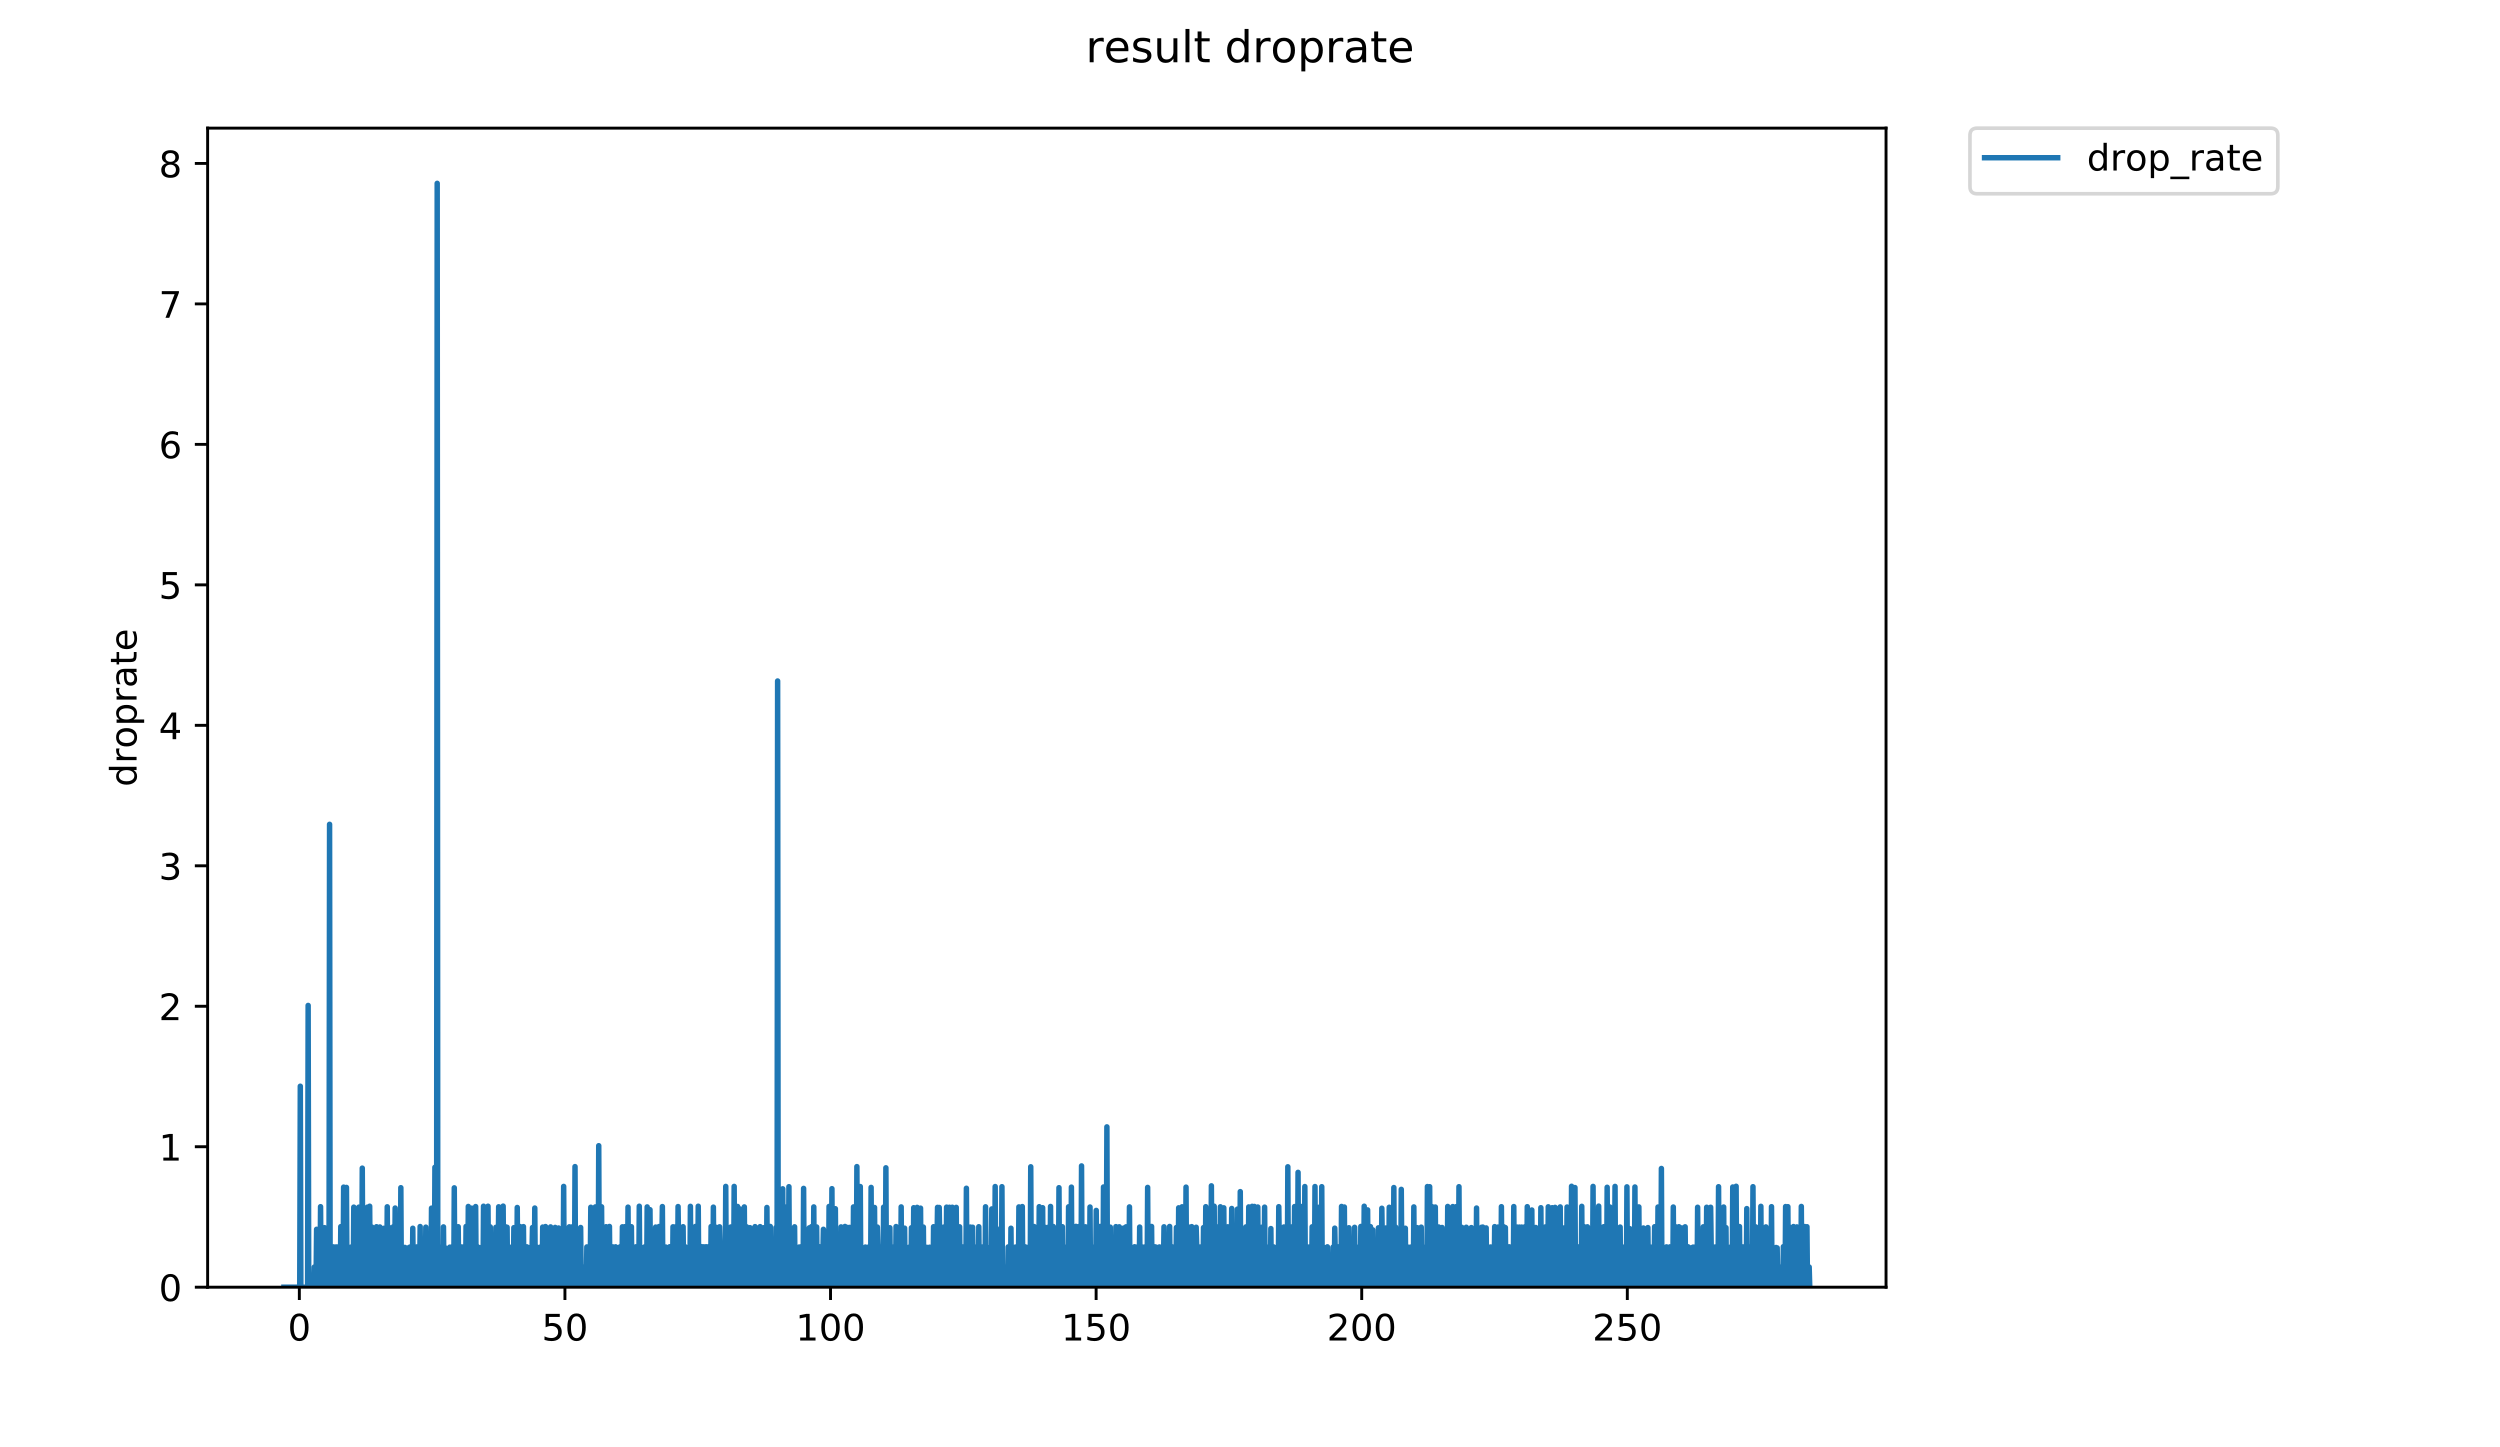 <?xml version="1.0" encoding="utf-8" standalone="no"?>
<!DOCTYPE svg PUBLIC "-//W3C//DTD SVG 1.1//EN"
  "http://www.w3.org/Graphics/SVG/1.1/DTD/svg11.dtd">
<!-- Created with matplotlib (https://matplotlib.org/) -->
<svg height="396pt" version="1.1" viewBox="0 0 684 396" width="684pt" xmlns="http://www.w3.org/2000/svg" xmlns:xlink="http://www.w3.org/1999/xlink">
 <defs>
  <style type="text/css">
*{stroke-linecap:butt;stroke-linejoin:round;}
  </style>
 </defs>
 <g id="figure_1">
  <g id="patch_1">
   <path d="M 0 396 
L 684 396 
L 684 0 
L 0 0 
z
" style="fill:#ffffff;"/>
  </g>
  <g id="axes_1">
   <g id="patch_2">
    <path d="M 56.807 352.174 
L 516.019 352.174 
L 516.019 35.062 
L 56.807 35.062 
z
" style="fill:#ffffff;"/>
   </g>
   <g id="matplotlib.axis_1">
    <g id="xtick_1">
     <g id="line2d_1">
      <defs>
       <path d="M 0 0 
L 0 3.5 
" id="m6a86d6be9e" style="stroke:#000000;stroke-width:0.8;"/>
      </defs>
      <g>
       <use style="stroke:#000000;stroke-width:0.8;" x="81.898" xlink:href="#m6a86d6be9e" y="352.174"/>
      </g>
     </g>
     <g id="text_1">
      <!-- 0 -->
      <defs>
       <path d="M 31.781 66.406 
Q 24.172 66.406 20.328 58.906 
Q 16.5 51.422 16.5 36.375 
Q 16.5 21.391 20.328 13.891 
Q 24.172 6.391 31.781 6.391 
Q 39.453 6.391 43.281 13.891 
Q 47.125 21.391 47.125 36.375 
Q 47.125 51.422 43.281 58.906 
Q 39.453 66.406 31.781 66.406 
z
M 31.781 74.219 
Q 44.047 74.219 50.516 64.516 
Q 56.984 54.828 56.984 36.375 
Q 56.984 17.969 50.516 8.266 
Q 44.047 -1.422 31.781 -1.422 
Q 19.531 -1.422 13.062 8.266 
Q 6.594 17.969 6.594 36.375 
Q 6.594 54.828 13.062 64.516 
Q 19.531 74.219 31.781 74.219 
z
" id="DejaVuSans-48"/>
      </defs>
      <g transform="translate(78.717 366.773)scale(0.1 -0.1)">
       <use xlink:href="#DejaVuSans-48"/>
      </g>
     </g>
    </g>
    <g id="xtick_2">
     <g id="line2d_2">
      <g>
       <use style="stroke:#000000;stroke-width:0.8;" x="154.565" xlink:href="#m6a86d6be9e" y="352.174"/>
      </g>
     </g>
     <g id="text_2">
      <!-- 50 -->
      <defs>
       <path d="M 10.797 72.906 
L 49.516 72.906 
L 49.516 64.594 
L 19.828 64.594 
L 19.828 46.734 
Q 21.969 47.469 24.109 47.828 
Q 26.266 48.188 28.422 48.188 
Q 40.625 48.188 47.75 41.5 
Q 54.891 34.812 54.891 23.391 
Q 54.891 11.625 47.562 5.094 
Q 40.234 -1.422 26.906 -1.422 
Q 22.312 -1.422 17.547 -0.641 
Q 12.797 0.141 7.719 1.703 
L 7.719 11.625 
Q 12.109 9.234 16.797 8.062 
Q 21.484 6.891 26.703 6.891 
Q 35.156 6.891 40.078 11.328 
Q 45.016 15.766 45.016 23.391 
Q 45.016 31 40.078 35.438 
Q 35.156 39.891 26.703 39.891 
Q 22.75 39.891 18.812 39.016 
Q 14.891 38.141 10.797 36.281 
z
" id="DejaVuSans-53"/>
      </defs>
      <g transform="translate(148.203 366.773)scale(0.1 -0.1)">
       <use xlink:href="#DejaVuSans-53"/>
       <use x="63.623" xlink:href="#DejaVuSans-48"/>
      </g>
     </g>
    </g>
    <g id="xtick_3">
     <g id="line2d_3">
      <g>
       <use style="stroke:#000000;stroke-width:0.8;" x="227.233" xlink:href="#m6a86d6be9e" y="352.174"/>
      </g>
     </g>
     <g id="text_3">
      <!-- 100 -->
      <defs>
       <path d="M 12.406 8.297 
L 28.516 8.297 
L 28.516 63.922 
L 10.984 60.406 
L 10.984 69.391 
L 28.422 72.906 
L 38.281 72.906 
L 38.281 8.297 
L 54.391 8.297 
L 54.391 0 
L 12.406 0 
z
" id="DejaVuSans-49"/>
      </defs>
      <g transform="translate(217.689 366.773)scale(0.1 -0.1)">
       <use xlink:href="#DejaVuSans-49"/>
       <use x="63.623" xlink:href="#DejaVuSans-48"/>
       <use x="127.246" xlink:href="#DejaVuSans-48"/>
      </g>
     </g>
    </g>
    <g id="xtick_4">
     <g id="line2d_4">
      <g>
       <use style="stroke:#000000;stroke-width:0.8;" x="299.9" xlink:href="#m6a86d6be9e" y="352.174"/>
      </g>
     </g>
     <g id="text_4">
      <!-- 150 -->
      <g transform="translate(290.356 366.773)scale(0.1 -0.1)">
       <use xlink:href="#DejaVuSans-49"/>
       <use x="63.623" xlink:href="#DejaVuSans-53"/>
       <use x="127.246" xlink:href="#DejaVuSans-48"/>
      </g>
     </g>
    </g>
    <g id="xtick_5">
     <g id="line2d_5">
      <g>
       <use style="stroke:#000000;stroke-width:0.8;" x="372.567" xlink:href="#m6a86d6be9e" y="352.174"/>
      </g>
     </g>
     <g id="text_5">
      <!-- 200 -->
      <defs>
       <path d="M 19.188 8.297 
L 53.609 8.297 
L 53.609 0 
L 7.328 0 
L 7.328 8.297 
Q 12.938 14.109 22.625 23.891 
Q 32.328 33.688 34.812 36.531 
Q 39.547 41.844 41.422 45.531 
Q 43.312 49.219 43.312 52.781 
Q 43.312 58.594 39.234 62.25 
Q 35.156 65.922 28.609 65.922 
Q 23.969 65.922 18.812 64.312 
Q 13.672 62.703 7.812 59.422 
L 7.812 69.391 
Q 13.766 71.781 18.938 73 
Q 24.125 74.219 28.422 74.219 
Q 39.75 74.219 46.484 68.547 
Q 53.219 62.891 53.219 53.422 
Q 53.219 48.922 51.531 44.891 
Q 49.859 40.875 45.406 35.406 
Q 44.188 33.984 37.641 27.219 
Q 31.109 20.453 19.188 8.297 
z
" id="DejaVuSans-50"/>
      </defs>
      <g transform="translate(363.023 366.773)scale(0.1 -0.1)">
       <use xlink:href="#DejaVuSans-50"/>
       <use x="63.623" xlink:href="#DejaVuSans-48"/>
       <use x="127.246" xlink:href="#DejaVuSans-48"/>
      </g>
     </g>
    </g>
    <g id="xtick_6">
     <g id="line2d_6">
      <g>
       <use style="stroke:#000000;stroke-width:0.8;" x="445.234" xlink:href="#m6a86d6be9e" y="352.174"/>
      </g>
     </g>
     <g id="text_6">
      <!-- 250 -->
      <g transform="translate(435.69 366.773)scale(0.1 -0.1)">
       <use xlink:href="#DejaVuSans-50"/>
       <use x="63.623" xlink:href="#DejaVuSans-53"/>
       <use x="127.246" xlink:href="#DejaVuSans-48"/>
      </g>
     </g>
    </g>
   </g>
   <g id="matplotlib.axis_2">
    <g id="ytick_1">
     <g id="line2d_7">
      <defs>
       <path d="M 0 0 
L -3.5 0 
" id="md556957ea4" style="stroke:#000000;stroke-width:0.8;"/>
      </defs>
      <g>
       <use style="stroke:#000000;stroke-width:0.8;" x="56.807" xlink:href="#md556957ea4" y="352.174"/>
      </g>
     </g>
     <g id="text_7">
      <!-- 0 -->
      <g transform="translate(43.445 355.973)scale(0.1 -0.1)">
       <use xlink:href="#DejaVuSans-48"/>
      </g>
     </g>
    </g>
    <g id="ytick_2">
     <g id="line2d_8">
      <g>
       <use style="stroke:#000000;stroke-width:0.8;" x="56.807" xlink:href="#md556957ea4" y="313.742"/>
      </g>
     </g>
     <g id="text_8">
      <!-- 1 -->
      <g transform="translate(43.445 317.541)scale(0.1 -0.1)">
       <use xlink:href="#DejaVuSans-49"/>
      </g>
     </g>
    </g>
    <g id="ytick_3">
     <g id="line2d_9">
      <g>
       <use style="stroke:#000000;stroke-width:0.8;" x="56.807" xlink:href="#md556957ea4" y="275.309"/>
      </g>
     </g>
     <g id="text_9">
      <!-- 2 -->
      <g transform="translate(43.445 279.109)scale(0.1 -0.1)">
       <use xlink:href="#DejaVuSans-50"/>
      </g>
     </g>
    </g>
    <g id="ytick_4">
     <g id="line2d_10">
      <g>
       <use style="stroke:#000000;stroke-width:0.8;" x="56.807" xlink:href="#md556957ea4" y="236.877"/>
      </g>
     </g>
     <g id="text_10">
      <!-- 3 -->
      <defs>
       <path d="M 40.578 39.312 
Q 47.656 37.797 51.625 33 
Q 55.609 28.219 55.609 21.188 
Q 55.609 10.406 48.188 4.484 
Q 40.766 -1.422 27.094 -1.422 
Q 22.516 -1.422 17.656 -0.516 
Q 12.797 0.391 7.625 2.203 
L 7.625 11.719 
Q 11.719 9.328 16.594 8.109 
Q 21.484 6.891 26.812 6.891 
Q 36.078 6.891 40.938 10.547 
Q 45.797 14.203 45.797 21.188 
Q 45.797 27.641 41.281 31.266 
Q 36.766 34.906 28.719 34.906 
L 20.219 34.906 
L 20.219 43.016 
L 29.109 43.016 
Q 36.375 43.016 40.234 45.922 
Q 44.094 48.828 44.094 54.297 
Q 44.094 59.906 40.109 62.906 
Q 36.141 65.922 28.719 65.922 
Q 24.656 65.922 20.016 65.031 
Q 15.375 64.156 9.812 62.312 
L 9.812 71.094 
Q 15.438 72.656 20.344 73.438 
Q 25.25 74.219 29.594 74.219 
Q 40.828 74.219 47.359 69.109 
Q 53.906 64.016 53.906 55.328 
Q 53.906 49.266 50.438 45.094 
Q 46.969 40.922 40.578 39.312 
z
" id="DejaVuSans-51"/>
      </defs>
      <g transform="translate(43.445 240.676)scale(0.1 -0.1)">
       <use xlink:href="#DejaVuSans-51"/>
      </g>
     </g>
    </g>
    <g id="ytick_5">
     <g id="line2d_11">
      <g>
       <use style="stroke:#000000;stroke-width:0.8;" x="56.807" xlink:href="#md556957ea4" y="198.445"/>
      </g>
     </g>
     <g id="text_11">
      <!-- 4 -->
      <defs>
       <path d="M 37.797 64.312 
L 12.891 25.391 
L 37.797 25.391 
z
M 35.203 72.906 
L 47.609 72.906 
L 47.609 25.391 
L 58.016 25.391 
L 58.016 17.188 
L 47.609 17.188 
L 47.609 0 
L 37.797 0 
L 37.797 17.188 
L 4.891 17.188 
L 4.891 26.703 
z
" id="DejaVuSans-52"/>
      </defs>
      <g transform="translate(43.445 202.244)scale(0.1 -0.1)">
       <use xlink:href="#DejaVuSans-52"/>
      </g>
     </g>
    </g>
    <g id="ytick_6">
     <g id="line2d_12">
      <g>
       <use style="stroke:#000000;stroke-width:0.8;" x="56.807" xlink:href="#md556957ea4" y="160.012"/>
      </g>
     </g>
     <g id="text_12">
      <!-- 5 -->
      <g transform="translate(43.445 163.811)scale(0.1 -0.1)">
       <use xlink:href="#DejaVuSans-53"/>
      </g>
     </g>
    </g>
    <g id="ytick_7">
     <g id="line2d_13">
      <g>
       <use style="stroke:#000000;stroke-width:0.8;" x="56.807" xlink:href="#md556957ea4" y="121.58"/>
      </g>
     </g>
     <g id="text_13">
      <!-- 6 -->
      <defs>
       <path d="M 33.016 40.375 
Q 26.375 40.375 22.484 35.828 
Q 18.609 31.297 18.609 23.391 
Q 18.609 15.531 22.484 10.953 
Q 26.375 6.391 33.016 6.391 
Q 39.656 6.391 43.531 10.953 
Q 47.406 15.531 47.406 23.391 
Q 47.406 31.297 43.531 35.828 
Q 39.656 40.375 33.016 40.375 
z
M 52.594 71.297 
L 52.594 62.312 
Q 48.875 64.062 45.094 64.984 
Q 41.312 65.922 37.594 65.922 
Q 27.828 65.922 22.672 59.328 
Q 17.531 52.734 16.797 39.406 
Q 19.672 43.656 24.016 45.922 
Q 28.375 48.188 33.594 48.188 
Q 44.578 48.188 50.953 41.516 
Q 57.328 34.859 57.328 23.391 
Q 57.328 12.156 50.688 5.359 
Q 44.047 -1.422 33.016 -1.422 
Q 20.359 -1.422 13.672 8.266 
Q 6.984 17.969 6.984 36.375 
Q 6.984 53.656 15.188 63.938 
Q 23.391 74.219 37.203 74.219 
Q 40.922 74.219 44.703 73.484 
Q 48.484 72.75 52.594 71.297 
z
" id="DejaVuSans-54"/>
      </defs>
      <g transform="translate(43.445 125.379)scale(0.1 -0.1)">
       <use xlink:href="#DejaVuSans-54"/>
      </g>
     </g>
    </g>
    <g id="ytick_8">
     <g id="line2d_14">
      <g>
       <use style="stroke:#000000;stroke-width:0.8;" x="56.807" xlink:href="#md556957ea4" y="83.147"/>
      </g>
     </g>
     <g id="text_14">
      <!-- 7 -->
      <defs>
       <path d="M 8.203 72.906 
L 55.078 72.906 
L 55.078 68.703 
L 28.609 0 
L 18.312 0 
L 43.219 64.594 
L 8.203 64.594 
z
" id="DejaVuSans-55"/>
      </defs>
      <g transform="translate(43.445 86.947)scale(0.1 -0.1)">
       <use xlink:href="#DejaVuSans-55"/>
      </g>
     </g>
    </g>
    <g id="ytick_9">
     <g id="line2d_15">
      <g>
       <use style="stroke:#000000;stroke-width:0.8;" x="56.807" xlink:href="#md556957ea4" y="44.715"/>
      </g>
     </g>
     <g id="text_15">
      <!-- 8 -->
      <defs>
       <path d="M 31.781 34.625 
Q 24.75 34.625 20.719 30.859 
Q 16.703 27.094 16.703 20.516 
Q 16.703 13.922 20.719 10.156 
Q 24.75 6.391 31.781 6.391 
Q 38.812 6.391 42.859 10.172 
Q 46.922 13.969 46.922 20.516 
Q 46.922 27.094 42.891 30.859 
Q 38.875 34.625 31.781 34.625 
z
M 21.922 38.812 
Q 15.578 40.375 12.031 44.719 
Q 8.5 49.078 8.5 55.328 
Q 8.5 64.062 14.719 69.141 
Q 20.953 74.219 31.781 74.219 
Q 42.672 74.219 48.875 69.141 
Q 55.078 64.062 55.078 55.328 
Q 55.078 49.078 51.531 44.719 
Q 48 40.375 41.703 38.812 
Q 48.828 37.156 52.797 32.312 
Q 56.781 27.484 56.781 20.516 
Q 56.781 9.906 50.312 4.234 
Q 43.844 -1.422 31.781 -1.422 
Q 19.734 -1.422 13.25 4.234 
Q 6.781 9.906 6.781 20.516 
Q 6.781 27.484 10.781 32.312 
Q 14.797 37.156 21.922 38.812 
z
M 18.312 54.391 
Q 18.312 48.734 21.844 45.562 
Q 25.391 42.391 31.781 42.391 
Q 38.141 42.391 41.719 45.562 
Q 45.312 48.734 45.312 54.391 
Q 45.312 60.062 41.719 63.234 
Q 38.141 66.406 31.781 66.406 
Q 25.391 66.406 21.844 63.234 
Q 18.312 60.062 18.312 54.391 
z
" id="DejaVuSans-56"/>
      </defs>
      <g transform="translate(43.445 48.514)scale(0.1 -0.1)">
       <use xlink:href="#DejaVuSans-56"/>
      </g>
     </g>
    </g>
    <g id="text_16">
     <!-- droprate -->
     <defs>
      <path d="M 45.406 46.391 
L 45.406 75.984 
L 54.391 75.984 
L 54.391 0 
L 45.406 0 
L 45.406 8.203 
Q 42.578 3.328 38.25 0.953 
Q 33.938 -1.422 27.875 -1.422 
Q 17.969 -1.422 11.734 6.484 
Q 5.516 14.406 5.516 27.297 
Q 5.516 40.188 11.734 48.094 
Q 17.969 56 27.875 56 
Q 33.938 56 38.25 53.625 
Q 42.578 51.266 45.406 46.391 
z
M 14.797 27.297 
Q 14.797 17.391 18.875 11.75 
Q 22.953 6.109 30.078 6.109 
Q 37.203 6.109 41.297 11.75 
Q 45.406 17.391 45.406 27.297 
Q 45.406 37.203 41.297 42.844 
Q 37.203 48.484 30.078 48.484 
Q 22.953 48.484 18.875 42.844 
Q 14.797 37.203 14.797 27.297 
z
" id="DejaVuSans-100"/>
      <path d="M 41.109 46.297 
Q 39.594 47.172 37.812 47.578 
Q 36.031 48 33.891 48 
Q 26.266 48 22.188 43.047 
Q 18.109 38.094 18.109 28.812 
L 18.109 0 
L 9.078 0 
L 9.078 54.688 
L 18.109 54.688 
L 18.109 46.188 
Q 20.953 51.172 25.484 53.578 
Q 30.031 56 36.531 56 
Q 37.453 56 38.578 55.875 
Q 39.703 55.766 41.062 55.516 
z
" id="DejaVuSans-114"/>
      <path d="M 30.609 48.391 
Q 23.391 48.391 19.188 42.75 
Q 14.984 37.109 14.984 27.297 
Q 14.984 17.484 19.156 11.844 
Q 23.344 6.203 30.609 6.203 
Q 37.797 6.203 41.984 11.859 
Q 46.188 17.531 46.188 27.297 
Q 46.188 37.016 41.984 42.703 
Q 37.797 48.391 30.609 48.391 
z
M 30.609 56 
Q 42.328 56 49.016 48.375 
Q 55.719 40.766 55.719 27.297 
Q 55.719 13.875 49.016 6.219 
Q 42.328 -1.422 30.609 -1.422 
Q 18.844 -1.422 12.172 6.219 
Q 5.516 13.875 5.516 27.297 
Q 5.516 40.766 12.172 48.375 
Q 18.844 56 30.609 56 
z
" id="DejaVuSans-111"/>
      <path d="M 18.109 8.203 
L 18.109 -20.797 
L 9.078 -20.797 
L 9.078 54.688 
L 18.109 54.688 
L 18.109 46.391 
Q 20.953 51.266 25.266 53.625 
Q 29.594 56 35.594 56 
Q 45.562 56 51.781 48.094 
Q 58.016 40.188 58.016 27.297 
Q 58.016 14.406 51.781 6.484 
Q 45.562 -1.422 35.594 -1.422 
Q 29.594 -1.422 25.266 0.953 
Q 20.953 3.328 18.109 8.203 
z
M 48.688 27.297 
Q 48.688 37.203 44.609 42.844 
Q 40.531 48.484 33.406 48.484 
Q 26.266 48.484 22.188 42.844 
Q 18.109 37.203 18.109 27.297 
Q 18.109 17.391 22.188 11.75 
Q 26.266 6.109 33.406 6.109 
Q 40.531 6.109 44.609 11.75 
Q 48.688 17.391 48.688 27.297 
z
" id="DejaVuSans-112"/>
      <path d="M 34.281 27.484 
Q 23.391 27.484 19.188 25 
Q 14.984 22.516 14.984 16.5 
Q 14.984 11.719 18.141 8.906 
Q 21.297 6.109 26.703 6.109 
Q 34.188 6.109 38.703 11.406 
Q 43.219 16.703 43.219 25.484 
L 43.219 27.484 
z
M 52.203 31.203 
L 52.203 0 
L 43.219 0 
L 43.219 8.297 
Q 40.141 3.328 35.547 0.953 
Q 30.953 -1.422 24.312 -1.422 
Q 15.922 -1.422 10.953 3.297 
Q 6 8.016 6 15.922 
Q 6 25.141 12.172 29.828 
Q 18.359 34.516 30.609 34.516 
L 43.219 34.516 
L 43.219 35.406 
Q 43.219 41.609 39.141 45 
Q 35.062 48.391 27.688 48.391 
Q 23 48.391 18.547 47.266 
Q 14.109 46.141 10.016 43.891 
L 10.016 52.203 
Q 14.938 54.109 19.578 55.047 
Q 24.219 56 28.609 56 
Q 40.484 56 46.344 49.844 
Q 52.203 43.703 52.203 31.203 
z
" id="DejaVuSans-97"/>
      <path d="M 18.312 70.219 
L 18.312 54.688 
L 36.812 54.688 
L 36.812 47.703 
L 18.312 47.703 
L 18.312 18.016 
Q 18.312 11.328 20.141 9.422 
Q 21.969 7.516 27.594 7.516 
L 36.812 7.516 
L 36.812 0 
L 27.594 0 
Q 17.188 0 13.234 3.875 
Q 9.281 7.766 9.281 18.016 
L 9.281 47.703 
L 2.688 47.703 
L 2.688 54.688 
L 9.281 54.688 
L 9.281 70.219 
z
" id="DejaVuSans-116"/>
      <path d="M 56.203 29.594 
L 56.203 25.203 
L 14.891 25.203 
Q 15.484 15.922 20.484 11.062 
Q 25.484 6.203 34.422 6.203 
Q 39.594 6.203 44.453 7.469 
Q 49.312 8.734 54.109 11.281 
L 54.109 2.781 
Q 49.266 0.734 44.188 -0.344 
Q 39.109 -1.422 33.891 -1.422 
Q 20.797 -1.422 13.156 6.188 
Q 5.516 13.812 5.516 26.812 
Q 5.516 40.234 12.766 48.109 
Q 20.016 56 32.328 56 
Q 43.359 56 49.781 48.891 
Q 56.203 41.797 56.203 29.594 
z
M 47.219 32.234 
Q 47.125 39.594 43.094 43.984 
Q 39.062 48.391 32.422 48.391 
Q 24.906 48.391 20.391 44.141 
Q 15.875 39.891 15.188 32.172 
z
" id="DejaVuSans-101"/>
     </defs>
     <g transform="translate(37.365 215.236)rotate(-90)scale(0.1 -0.1)">
      <use xlink:href="#DejaVuSans-100"/>
      <use x="63.477" xlink:href="#DejaVuSans-114"/>
      <use x="104.559" xlink:href="#DejaVuSans-111"/>
      <use x="165.74" xlink:href="#DejaVuSans-112"/>
      <use x="229.217" xlink:href="#DejaVuSans-114"/>
      <use x="270.33" xlink:href="#DejaVuSans-97"/>
      <use x="331.609" xlink:href="#DejaVuSans-116"/>
      <use x="370.818" xlink:href="#DejaVuSans-101"/>
     </g>
    </g>
   </g>
   <g id="line2d_16">
    <path clip-path="url(#pe5db04fd45)" d="M 77.68 352.174 
L 82.007 352.174 
L 82.161 297.192 
L 82.314 352.174 
L 84.156 352.174 
L 84.309 275.089 
L 84.462 352.174 
L 85.846 352.174 
L 85.999 346.66 
L 86.153 352.174 
L 86.46 352.174 
L 86.621 336.337 
L 86.782 352.174 
L 87.089 352.174 
L 87.242 341.178 
L 87.396 352.174 
L 87.549 352.174 
L 87.703 330.15 
L 87.856 352.174 
L 88.633 352.174 
L 88.789 335.889 
L 88.946 352.174 
L 89.253 352.174 
L 89.405 341.099 
L 89.558 352.174 
L 90.017 352.174 
L 90.17 225.534 
L 90.324 352.174 
L 91.091 352.174 
L 91.244 341.146 
L 91.397 352.174 
L 91.705 352.174 
L 91.859 341.178 
L 92.013 352.174 
L 92.167 341.162 
L 92.319 352.174 
L 92.628 352.174 
L 92.78 341.099 
L 92.933 352.174 
L 93.087 352.174 
L 93.24 335.608 
L 93.397 352.174 
L 93.862 352.174 
L 94.017 324.801 
L 94.171 352.174 
L 94.631 352.174 
L 94.786 324.878 
L 94.941 352.174 
L 95.249 352.174 
L 95.403 346.676 
L 95.557 346.707 
L 95.712 352.174 
L 95.866 352.174 
L 96.02 341.209 
L 96.33 352.174 
L 96.639 352.174 
L 96.793 330.275 
L 96.947 352.174 
L 97.256 352.174 
L 97.412 341.302 
L 97.566 352.174 
L 97.723 346.791 
L 97.879 352.174 
L 98.034 352.174 
L 98.188 330.275 
L 98.342 352.174 
L 98.962 352.174 
L 99.118 319.604 
L 99.278 352.174 
L 99.751 352.174 
L 99.907 335.866 
L 100.063 352.174 
L 100.373 352.174 
L 100.528 330.275 
L 100.684 352.174 
L 100.989 352.174 
L 101.142 330.023 
L 101.295 352.174 
L 101.604 352.174 
L 101.758 335.727 
L 101.914 352.174 
L 102.226 352.174 
L 102.382 341.363 
L 102.537 352.174 
L 102.694 352.174 
L 103.004 335.632 
L 103.16 352.174 
L 103.784 352.174 
L 103.937 335.703 
L 104.093 352.174 
L 104.4 352.174 
L 104.553 346.636 
L 104.706 352.174 
L 104.862 352.174 
L 105.019 336.071 
L 105.177 352.174 
L 105.488 352.174 
L 105.641 341.13 
L 105.796 352.174 
L 105.949 330.181 
L 106.106 352.174 
L 106.416 352.174 
L 106.571 335.889 
L 106.726 352.174 
L 107.034 352.174 
L 107.188 346.699 
L 107.343 352.174 
L 107.498 352.174 
L 107.651 335.608 
L 107.806 352.174 
L 107.963 352.174 
L 108.119 330.522 
L 108.272 352.174 
L 108.896 352.174 
L 109.051 335.703 
L 109.204 352.174 
L 109.515 352.174 
L 109.67 324.956 
L 109.824 352.174 
L 110.598 352.174 
L 110.754 341.287 
L 110.911 352.174 
L 111.222 352.174 
L 111.535 341.454 
L 111.69 352.174 
L 111.844 352.174 
L 112.153 341.193 
L 112.311 352.174 
L 112.781 352.174 
L 112.938 336.049 
L 113.094 352.174 
L 113.249 346.707 
L 113.403 346.699 
L 113.557 352.174 
L 113.713 352.174 
L 114.023 341.162 
L 114.179 352.174 
L 114.332 352.174 
L 114.488 341.318 
L 114.642 352.174 
L 114.798 352.174 
L 114.95 335.585 
L 115.106 352.174 
L 115.418 352.174 
L 115.572 346.699 
L 115.727 352.174 
L 115.881 341.162 
L 116.193 352.174 
L 116.348 352.174 
L 116.503 335.75 
L 116.661 352.174 
L 117.288 352.174 
L 117.442 341.225 
L 117.595 352.174 
L 117.905 352.174 
L 118.062 330.553 
L 118.216 352.174 
L 118.835 352.174 
L 118.99 319.373 
L 119.149 352.174 
L 119.46 352.174 
L 119.617 50.163 
L 119.774 352.174 
L 120.552 352.174 
L 120.706 341.225 
L 120.863 352.174 
L 121.181 352.174 
L 121.334 335.68 
L 121.492 352.174 
L 121.647 352.174 
L 121.805 341.409 
L 122.117 352.174 
L 122.278 346.873 
L 122.435 346.829 
L 122.593 352.174 
L 122.9 352.174 
L 123.055 341.225 
L 123.212 352.174 
L 123.52 352.174 
L 123.673 341.146 
L 123.827 352.174 
L 124.135 352.174 
L 124.29 324.994 
L 124.444 352.174 
L 125.212 352.174 
L 125.366 335.632 
L 125.52 352.174 
L 126.14 352.174 
L 126.293 341.162 
L 126.445 352.174 
L 126.75 352.174 
L 126.904 341.146 
L 127.057 352.174 
L 127.362 352.174 
L 127.515 335.561 
L 127.668 352.174 
L 127.974 352.174 
L 128.127 330.087 
L 128.282 352.174 
L 128.902 352.174 
L 129.058 330.553 
L 129.212 352.174 
L 129.519 352.174 
L 129.674 341.256 
L 129.832 352.174 
L 129.986 352.174 
L 130.139 330.118 
L 130.294 352.174 
L 130.448 352.174 
L 130.6 341.067 
L 130.753 352.174 
L 131.062 352.174 
L 131.219 341.379 
L 131.375 352.174 
L 131.832 352.174 
L 131.985 341.099 
L 132.138 352.174 
L 132.291 330.023 
L 132.598 352.174 
L 133.367 352.174 
L 133.519 330.023 
L 133.674 352.174 
L 133.98 352.174 
L 134.134 335.68 
L 134.29 352.174 
L 134.747 352.174 
L 134.899 346.62 
L 135.052 346.644 
L 135.205 352.174 
L 135.358 352.174 
L 135.515 346.769 
L 135.669 335.797 
L 135.822 352.174 
L 136.128 352.174 
L 136.282 346.668 
L 136.436 330.181 
L 136.588 352.174 
L 136.74 352.174 
L 136.893 341.083 
L 137.049 352.174 
L 137.205 335.958 
L 137.357 352.174 
L 137.662 329.991 
L 137.817 352.174 
L 137.969 352.174 
L 138.121 335.537 
L 138.427 352.174 
L 138.739 335.773 
L 138.893 352.174 
L 139.046 352.174 
L 139.201 346.73 
L 139.358 346.761 
L 139.511 352.174 
L 139.666 341.256 
L 139.974 352.174 
L 140.126 352.174 
L 140.283 346.754 
L 140.436 352.174 
L 140.592 335.889 
L 140.746 352.174 
L 141.365 352.174 
L 141.52 330.369 
L 141.674 352.174 
L 142.136 352.174 
L 142.289 335.585 
L 142.445 352.174 
L 143.061 352.174 
L 143.214 335.608 
L 143.368 352.174 
L 143.83 352.174 
L 144.138 341.13 
L 144.294 352.174 
L 144.45 352.174 
L 144.606 341.348 
L 144.759 352.174 
L 145.068 352.174 
L 145.224 341.333 
L 145.38 352.174 
L 145.69 335.843 
L 145.851 352.174 
L 146.159 352.174 
L 146.315 330.522 
L 146.47 352.174 
L 146.781 352.174 
L 146.935 341.225 
L 147.089 352.174 
L 147.243 352.174 
L 147.399 346.73 
L 147.553 352.174 
L 147.707 352.174 
L 147.861 341.193 
L 148.017 352.174 
L 148.327 352.174 
L 148.481 335.727 
L 148.638 352.174 
L 148.792 352.174 
L 148.947 346.738 
L 149.102 352.174 
L 149.255 335.585 
L 149.408 352.174 
L 149.715 352.174 
L 149.868 341.099 
L 150.022 352.174 
L 150.485 352.174 
L 150.638 335.68 
L 150.795 352.174 
L 151.103 352.174 
L 151.264 336.337 
L 151.42 352.174 
L 151.732 352.174 
L 151.887 335.82 
L 152.041 352.174 
L 152.663 352.174 
L 152.82 335.981 
L 152.98 352.174 
L 153.288 352.174 
L 153.441 341.162 
L 153.595 352.174 
L 153.751 346.754 
L 153.909 352.174 
L 154.065 352.174 
L 154.219 324.604 
L 154.374 352.174 
L 154.988 352.174 
L 155.144 341.363 
L 155.3 352.174 
L 155.614 352.174 
L 155.768 335.656 
L 155.928 341.557 
L 156.082 352.174 
L 156.393 335.703 
L 156.547 352.174 
L 157.169 352.174 
L 157.323 319.185 
L 157.476 352.174 
L 157.782 352.174 
L 157.935 346.644 
L 158.088 352.174 
L 158.242 341.178 
L 158.396 352.174 
L 158.707 352.174 
L 158.863 335.843 
L 159.021 352.174 
L 159.175 346.684 
L 159.328 346.668 
L 159.483 352.174 
L 159.791 352.174 
L 159.944 346.644 
L 160.097 352.174 
L 160.254 346.776 
L 160.408 352.174 
L 160.561 341.162 
L 160.715 352.174 
L 161.028 352.174 
L 161.182 346.676 
L 161.337 352.174 
L 161.489 346.644 
L 161.644 330.307 
L 161.803 352.174 
L 162.117 352.174 
L 162.274 341.424 
L 162.428 352.174 
L 162.736 352.174 
L 162.889 330.213 
L 163.046 352.174 
L 163.662 352.174 
L 163.815 313.465 
L 163.969 352.174 
L 164.434 352.174 
L 164.587 330.181 
L 164.74 352.174 
L 165.207 352.174 
L 165.366 341.543 
L 165.518 352.174 
L 165.671 352.174 
L 165.825 335.632 
L 165.979 352.174 
L 166.132 352.174 
L 166.285 341.13 
L 166.438 352.174 
L 166.59 352.174 
L 166.743 335.561 
L 166.896 352.174 
L 167.508 352.174 
L 167.661 341.146 
L 167.814 352.174 
L 168.275 352.174 
L 168.428 341.13 
L 168.581 352.174 
L 168.893 352.174 
L 169.05 341.379 
L 169.211 352.174 
L 169.524 352.174 
L 169.677 341.114 
L 169.83 352.174 
L 170.137 352.174 
L 170.29 335.656 
L 170.445 352.174 
L 170.751 352.174 
L 170.904 335.632 
L 171.21 352.174 
L 171.672 352.174 
L 171.826 330.275 
L 171.984 352.174 
L 172.597 352.174 
L 172.75 335.632 
L 172.903 352.174 
L 173.057 341.162 
L 173.21 352.174 
L 173.367 341.394 
L 173.524 352.174 
L 173.835 352.174 
L 173.988 341.13 
L 174.295 352.174 
L 174.755 352.174 
L 174.908 330.023 
L 175.061 352.174 
L 175.37 352.174 
L 175.526 341.363 
L 175.682 341.333 
L 175.837 352.174 
L 176.299 352.174 
L 176.451 341.114 
L 176.604 352.174 
L 176.91 352.174 
L 177.064 330.213 
L 177.217 352.174 
L 177.677 352.174 
L 177.837 330.97 
L 178.002 352.174 
L 178.616 352.174 
L 178.769 341.114 
L 178.922 352.174 
L 179.23 352.174 
L 179.384 335.727 
L 179.538 352.174 
L 179.846 352.174 
L 179.999 346.652 
L 180.152 352.174 
L 180.305 335.585 
L 180.458 352.174 
L 180.918 352.174 
L 181.225 330.118 
L 181.377 352.174 
L 181.992 352.174 
L 182.145 341.193 
L 182.452 352.174 
L 183.063 352.174 
L 183.216 341.114 
L 183.369 341.114 
L 183.522 352.174 
L 183.982 352.174 
L 184.135 335.656 
L 184.291 352.174 
L 184.598 352.174 
L 184.752 335.68 
L 184.906 352.174 
L 185.366 352.174 
L 185.519 330.118 
L 185.826 352.174 
L 186.286 352.174 
L 186.44 346.652 
L 186.593 352.174 
L 186.747 352.174 
L 186.9 335.632 
L 187.054 352.174 
L 187.361 352.174 
L 187.515 341.146 
L 187.67 352.174 
L 187.976 352.174 
L 188.129 346.652 
L 188.282 352.174 
L 188.435 346.644 
L 188.588 346.644 
L 188.741 352.174 
L 188.894 330.055 
L 189.047 352.174 
L 189.507 352.174 
L 189.66 341.13 
L 189.967 352.174 
L 190.12 352.174 
L 190.273 335.561 
L 190.425 352.174 
L 190.887 352.174 
L 191.04 330.023 
L 191.193 352.174 
L 191.499 352.174 
L 191.652 346.644 
L 191.804 352.174 
L 191.957 341.083 
L 192.109 352.174 
L 192.417 352.174 
L 192.57 341.13 
L 192.723 352.174 
L 193.029 352.174 
L 193.182 341.114 
L 193.335 352.174 
L 193.794 352.174 
L 193.946 341.067 
L 194.099 352.174 
L 194.405 352.174 
L 194.558 335.585 
L 194.715 352.174 
L 195.025 352.174 
L 195.179 330.275 
L 195.334 352.174 
L 195.797 352.174 
L 195.952 335.797 
L 196.264 352.174 
L 196.724 352.174 
L 196.877 335.656 
L 197.035 341.424 
L 197.189 352.174 
L 197.647 352.174 
L 197.8 341.083 
L 198.106 352.174 
L 198.411 352.174 
L 198.564 324.604 
L 198.717 352.174 
L 199.175 352.174 
L 199.328 341.083 
L 199.483 352.174 
L 199.791 352.174 
L 199.946 335.703 
L 200.1 352.174 
L 200.712 352.174 
L 200.866 324.604 
L 201.022 352.174 
L 201.641 352.174 
L 201.794 330.087 
L 201.947 352.174 
L 202.254 352.174 
L 202.412 330.763 
L 202.57 352.174 
L 203.185 352.174 
L 203.338 346.66 
L 203.492 352.174 
L 203.646 330.213 
L 203.802 352.174 
L 204.119 352.174 
L 204.272 335.656 
L 204.577 352.174 
L 205.035 352.174 
L 205.192 335.889 
L 205.346 352.174 
L 205.658 352.174 
L 205.811 341.146 
L 205.964 352.174 
L 206.273 352.174 
L 206.426 346.652 
L 206.579 335.608 
L 206.74 352.174 
L 206.893 352.174 
L 207.046 346.636 
L 207.2 352.174 
L 207.353 346.66 
L 207.509 346.73 
L 207.663 346.676 
L 207.816 352.174 
L 207.97 335.608 
L 208.125 352.174 
L 208.746 352.174 
L 208.903 335.912 
L 209.059 352.174 
L 209.673 352.174 
L 209.828 330.369 
L 209.981 352.174 
L 210.593 352.174 
L 210.745 335.561 
L 210.898 352.174 
L 211.052 352.174 
L 211.206 341.225 
L 211.36 352.174 
L 211.513 352.174 
L 211.667 341.162 
L 211.827 352.174 
L 212.141 352.174 
L 212.296 335.866 
L 212.45 352.174 
L 212.603 352.174 
L 212.757 186.32 
L 212.914 352.174 
L 213.685 352.174 
L 213.841 346.723 
L 213.998 352.174 
L 214.154 325.261 
L 214.308 352.174 
L 214.927 352.174 
L 215.08 330.244 
L 215.234 352.174 
L 215.697 352.174 
L 215.851 324.683 
L 216.005 352.174 
L 216.47 352.174 
L 216.625 346.715 
L 216.779 346.644 
L 216.937 352.174 
L 217.244 352.174 
L 217.398 335.656 
L 217.551 352.174 
L 217.861 352.174 
L 218.014 346.644 
L 218.168 352.174 
L 218.324 346.761 
L 218.48 352.174 
L 218.634 341.193 
L 218.79 352.174 
L 218.944 341.178 
L 219.097 341.13 
L 219.251 352.174 
L 219.711 352.174 
L 219.868 325.147 
L 220.026 352.174 
L 220.487 352.174 
L 220.644 341.333 
L 220.797 352.174 
L 221.263 352.174 
L 221.419 335.935 
L 221.573 352.174 
L 221.88 352.174 
L 222.033 335.608 
L 222.186 352.174 
L 222.498 352.174 
L 222.651 330.213 
L 222.808 352.174 
L 223.121 352.174 
L 223.276 346.723 
L 223.43 335.703 
L 223.583 352.174 
L 224.04 352.174 
L 224.193 341.099 
L 224.346 352.174 
L 224.654 352.174 
L 224.811 346.791 
L 224.967 352.174 
L 225.285 336.337 
L 225.441 352.174 
L 225.751 352.174 
L 225.905 346.684 
L 226.059 352.174 
L 226.215 352.174 
L 226.371 341.318 
L 226.524 352.174 
L 226.679 352.174 
L 226.833 330.087 
L 226.988 352.174 
L 227.458 352.174 
L 227.614 325.223 
L 227.769 352.174 
L 228.396 352.174 
L 228.554 330.704 
L 228.711 352.174 
L 229.339 352.174 
L 229.496 341.363 
L 229.651 352.174 
L 229.961 352.174 
L 230.115 335.68 
L 230.27 352.174 
L 230.423 352.174 
L 230.576 341.083 
L 230.729 352.174 
L 231.038 352.174 
L 231.191 335.561 
L 231.345 352.174 
L 231.659 352.174 
L 231.814 335.82 
L 231.968 352.174 
L 232.276 352.174 
L 232.431 335.82 
L 232.586 352.174 
L 232.741 352.174 
L 232.896 335.82 
L 233.05 352.174 
L 233.363 352.174 
L 233.517 330.213 
L 233.671 352.174 
L 234.288 352.174 
L 234.442 319.185 
L 234.598 352.174 
L 235.221 352.174 
L 235.374 324.644 
L 235.53 352.174 
L 236.151 352.174 
L 236.314 341.745 
L 236.469 352.174 
L 236.623 352.174 
L 236.776 341.193 
L 237.084 352.174 
L 237.553 352.174 
L 237.706 341.162 
L 237.86 352.174 
L 238.18 352.174 
L 238.335 324.878 
L 238.489 352.174 
L 239.117 352.174 
L 239.271 330.369 
L 239.427 352.174 
L 239.89 352.174 
L 240.044 335.727 
L 240.206 341.688 
L 240.36 352.174 
L 240.514 352.174 
L 240.822 341.162 
L 240.976 352.174 
L 241.131 352.174 
L 241.288 346.799 
L 241.446 352.174 
L 241.605 352.174 
L 241.759 330.275 
L 241.913 352.174 
L 242.223 352.174 
L 242.378 319.512 
L 242.534 352.174 
L 243.311 352.174 
L 243.467 335.912 
L 243.622 352.174 
L 244.243 352.174 
L 244.55 341.162 
L 244.704 352.174 
L 245.011 352.174 
L 245.164 335.585 
L 245.321 352.174 
L 245.629 352.174 
L 245.784 341.193 
L 245.939 352.174 
L 246.407 352.174 
L 246.561 330.213 
L 246.718 352.174 
L 247.341 352.174 
L 247.498 336.026 
L 247.657 352.174 
L 247.812 352.174 
L 247.967 346.707 
L 248.121 346.684 
L 248.277 352.174 
L 248.587 352.174 
L 248.741 341.225 
L 248.901 352.174 
L 249.216 352.174 
L 249.371 335.912 
L 249.526 352.174 
L 249.836 352.174 
L 249.992 330.43 
L 250.149 352.174 
L 250.462 352.174 
L 250.619 341.394 
L 250.774 352.174 
L 250.929 330.338 
L 251.083 352.174 
L 251.705 352.174 
L 251.86 330.553 
L 252.016 352.174 
L 252.323 352.174 
L 252.478 346.692 
L 252.632 335.727 
L 252.787 352.174 
L 253.408 352.174 
L 253.563 341.271 
L 253.718 352.174 
L 254.181 352.174 
L 254.336 341.24 
L 254.493 352.174 
L 254.649 352.174 
L 254.807 346.814 
L 254.961 346.684 
L 255.115 352.174 
L 255.269 352.174 
L 255.422 335.632 
L 255.732 352.174 
L 256.2 352.174 
L 256.508 330.338 
L 256.663 352.174 
L 256.816 352.174 
L 256.972 330.369 
L 257.288 352.174 
L 258.063 352.174 
L 258.217 335.727 
L 258.372 352.174 
L 258.835 352.174 
L 258.989 330.275 
L 259.143 352.174 
L 259.607 352.174 
L 259.762 330.307 
L 259.918 352.174 
L 260.392 352.174 
L 260.546 330.307 
L 260.7 352.174 
L 260.853 352.174 
L 261.007 341.162 
L 261.16 352.174 
L 261.466 352.174 
L 261.621 330.338 
L 261.775 352.174 
L 262.394 352.174 
L 262.548 335.656 
L 262.704 352.174 
L 263.167 352.174 
L 263.321 341.162 
L 263.475 341.162 
L 263.631 352.174 
L 263.786 352.174 
L 263.94 341.225 
L 264.095 352.174 
L 264.25 352.174 
L 264.406 325.109 
L 264.559 352.174 
L 265.026 352.174 
L 265.179 346.676 
L 265.334 346.699 
L 265.488 335.727 
L 265.797 352.174 
L 265.953 352.174 
L 266.108 335.773 
L 266.261 352.174 
L 266.568 352.174 
L 266.722 341.178 
L 266.875 352.174 
L 267.183 352.174 
L 267.337 346.684 
L 267.491 352.174 
L 267.645 352.174 
L 267.798 335.632 
L 267.952 352.174 
L 268.566 352.174 
L 268.72 341.178 
L 268.873 352.174 
L 269.183 352.174 
L 269.336 341.162 
L 269.491 352.174 
L 269.644 330.181 
L 269.797 352.174 
L 270.567 352.174 
L 270.723 341.333 
L 270.881 352.174 
L 271.197 352.174 
L 271.355 330.763 
L 271.509 352.174 
L 272.126 352.174 
L 272.279 324.644 
L 272.433 352.174 
L 272.894 352.174 
L 273.201 341.162 
L 273.354 352.174 
L 273.661 352.174 
L 273.818 336.026 
L 273.974 352.174 
L 274.128 324.683 
L 274.281 352.174 
L 274.744 352.174 
L 274.899 346.73 
L 275.053 346.676 
L 275.21 352.174 
L 275.364 352.174 
L 275.518 346.676 
L 275.671 352.174 
L 275.825 341.162 
L 275.979 341.178 
L 276.132 352.174 
L 276.438 352.174 
L 276.597 336.049 
L 276.751 352.174 
L 276.905 352.174 
L 277.216 341.333 
L 277.37 352.174 
L 277.681 352.174 
L 277.835 341.193 
L 277.996 352.174 
L 278.15 352.174 
L 278.307 346.746 
L 278.462 352.174 
L 278.617 352.174 
L 278.771 330.213 
L 278.925 352.174 
L 279.546 352.174 
L 279.699 330.118 
L 279.855 352.174 
L 280.317 352.174 
L 280.47 341.13 
L 280.623 352.174 
L 280.776 352.174 
L 280.931 341.287 
L 281.085 352.174 
L 281.238 352.174 
L 281.394 341.333 
L 281.551 352.174 
L 281.858 352.174 
L 282.011 319.232 
L 282.167 352.174 
L 282.784 352.174 
L 282.937 335.585 
L 283.094 352.174 
L 283.56 352.174 
L 283.714 341.225 
L 283.871 352.174 
L 284.179 352.174 
L 284.333 330.15 
L 284.49 352.174 
L 285.108 352.174 
L 285.264 330.43 
L 285.418 352.174 
L 285.884 352.174 
L 286.039 335.82 
L 286.193 352.174 
L 286.501 352.174 
L 286.658 346.776 
L 286.813 352.174 
L 286.966 352.174 
L 287.119 335.561 
L 287.276 352.174 
L 287.429 330.087 
L 287.582 352.174 
L 288.041 352.174 
L 288.194 335.585 
L 288.347 352.174 
L 288.964 352.174 
L 289.119 341.225 
L 289.271 352.174 
L 289.581 352.174 
L 289.736 324.956 
L 289.891 352.174 
L 290.509 352.174 
L 290.662 335.632 
L 290.817 352.174 
L 291.13 352.174 
L 291.287 341.409 
L 291.444 352.174 
L 291.75 352.174 
L 291.903 341.13 
L 292.057 352.174 
L 292.21 352.174 
L 292.364 330.181 
L 292.521 352.174 
L 292.983 352.174 
L 293.137 324.801 
L 293.292 352.174 
L 293.752 352.174 
L 293.909 335.935 
L 294.062 352.174 
L 294.215 352.174 
L 294.367 335.537 
L 294.52 352.174 
L 294.982 352.174 
L 295.135 335.585 
L 295.288 352.174 
L 295.755 352.174 
L 295.908 318.995 
L 296.062 352.174 
L 296.835 352.174 
L 296.988 335.656 
L 297.142 352.174 
L 297.453 352.174 
L 297.607 341.24 
L 297.763 352.174 
L 298.071 352.174 
L 298.225 330.244 
L 298.379 352.174 
L 298.688 352.174 
L 298.842 341.209 
L 298.995 352.174 
L 299.148 352.174 
L 299.303 346.707 
L 299.457 352.174 
L 299.611 341.209 
L 299.768 352.174 
L 299.929 331.173 
L 300.082 352.174 
L 300.235 341.146 
L 300.389 352.174 
L 300.847 352.174 
L 301 335.561 
L 301.153 352.174 
L 301.764 352.174 
L 301.919 324.762 
L 302.072 352.174 
L 302.536 352.174 
L 302.69 346.676 
L 302.844 308.314 
L 302.998 352.174 
L 303.461 352.174 
L 303.618 346.791 
L 303.772 335.75 
L 303.925 352.174 
L 304.545 352.174 
L 304.699 341.146 
L 304.852 352.174 
L 305.162 352.174 
L 305.315 335.608 
L 305.468 352.174 
L 306.083 352.174 
L 306.236 335.656 
L 306.39 352.174 
L 306.697 352.174 
L 306.851 341.178 
L 307.005 352.174 
L 307.321 352.174 
L 307.477 335.981 
L 307.635 352.174 
L 307.944 352.174 
L 308.098 335.656 
L 308.251 352.174 
L 308.867 352.174 
L 309.021 330.213 
L 309.177 352.174 
L 309.491 352.174 
L 309.648 341.409 
L 309.81 341.702 
L 309.964 352.174 
L 310.274 352.174 
L 310.426 341.114 
L 310.58 352.174 
L 311.042 352.174 
L 311.195 341.162 
L 311.349 352.174 
L 311.659 352.174 
L 311.814 335.727 
L 311.968 352.174 
L 312.434 352.174 
L 312.588 341.193 
L 312.743 352.174 
L 313.061 352.174 
L 313.214 341.178 
L 313.373 352.174 
L 313.839 352.174 
L 313.994 324.878 
L 314.147 352.174 
L 314.92 352.174 
L 315.072 335.561 
L 315.225 352.174 
L 315.531 352.174 
L 315.684 341.099 
L 315.837 352.174 
L 315.99 341.13 
L 316.144 352.174 
L 316.299 341.209 
L 316.452 352.174 
L 316.61 352.174 
L 316.769 341.513 
L 316.925 352.174 
L 317.233 341.162 
L 317.387 352.174 
L 317.847 352.174 
L 318.001 341.178 
L 318.157 352.174 
L 318.316 346.836 
L 318.469 335.656 
L 318.625 352.174 
L 319.087 352.174 
L 319.239 346.628 
L 319.392 352.174 
L 319.55 346.814 
L 319.704 352.174 
L 319.856 346.644 
L 320.009 335.561 
L 320.163 352.174 
L 320.472 352.174 
L 320.625 341.099 
L 320.78 352.174 
L 321.092 352.174 
L 321.246 341.225 
L 321.56 352.174 
L 321.714 352.174 
L 321.869 335.843 
L 322.023 352.174 
L 322.329 352.174 
L 322.485 330.461 
L 322.64 352.174 
L 323.258 352.174 
L 323.412 330.181 
L 323.566 352.174 
L 324.342 352.174 
L 324.497 324.801 
L 324.652 352.174 
L 325.271 352.174 
L 325.426 335.75 
L 325.58 352.174 
L 325.892 352.174 
L 326.045 335.608 
L 326.198 352.174 
L 326.503 352.174 
L 326.655 341.099 
L 326.808 352.174 
L 327.117 352.174 
L 327.272 335.773 
L 327.428 341.287 
L 327.581 352.174 
L 327.733 352.174 
L 327.886 341.114 
L 328.039 352.174 
L 328.352 352.174 
L 328.505 341.178 
L 328.658 352.174 
L 329.128 352.174 
L 329.283 335.866 
L 329.436 352.174 
L 329.743 352.174 
L 329.897 330.15 
L 330.052 352.174 
L 330.515 352.174 
L 330.669 335.656 
L 330.822 352.174 
L 331.281 352.174 
L 331.434 324.445 
L 331.587 352.174 
L 332.05 352.174 
L 332.203 330.023 
L 332.356 352.174 
L 332.823 352.174 
L 332.976 335.68 
L 333.13 352.174 
L 333.746 352.174 
L 333.899 330.181 
L 334.053 352.174 
L 334.674 352.174 
L 334.83 330.461 
L 334.986 352.174 
L 335.452 352.174 
L 335.607 346.715 
L 335.761 352.174 
L 335.915 335.656 
L 336.069 352.174 
L 336.686 352.174 
L 336.84 346.707 
L 336.998 330.643 
L 337.154 352.174 
L 337.93 352.174 
L 338.088 336.071 
L 338.245 352.174 
L 338.4 352.174 
L 338.558 330.823 
L 338.711 346.668 
L 338.865 346.668 
L 339.021 352.174 
L 339.176 352.174 
L 339.338 326.03 
L 339.493 352.174 
L 339.8 352.174 
L 339.954 346.676 
L 340.107 352.174 
L 340.261 346.668 
L 340.418 346.776 
L 340.572 352.174 
L 340.73 352.174 
L 340.884 335.68 
L 341.038 352.174 
L 341.193 352.174 
L 341.348 346.746 
L 341.502 352.174 
L 341.657 330.213 
L 341.811 352.174 
L 342.43 352.174 
L 342.583 330.055 
L 342.737 352.174 
L 343.045 352.174 
L 343.198 330.087 
L 343.356 352.174 
L 343.974 352.174 
L 344.129 330.244 
L 344.288 352.174 
L 344.756 352.174 
L 344.91 346.692 
L 345.064 352.174 
L 345.218 335.773 
L 345.373 352.174 
L 345.842 352.174 
L 345.996 330.275 
L 346.158 352.174 
L 346.468 352.174 
L 346.778 341.225 
L 346.932 352.174 
L 347.24 352.174 
L 347.396 346.715 
L 347.55 352.174 
L 347.708 336.138 
L 347.863 352.174 
L 348.332 352.174 
L 348.485 341.162 
L 348.638 352.174 
L 348.796 341.469 
L 348.95 352.174 
L 349.103 352.174 
L 349.257 346.699 
L 349.411 346.66 
L 349.565 352.174 
L 349.719 352.174 
L 349.873 330.15 
L 350.182 352.174 
L 350.493 352.174 
L 350.65 336.003 
L 350.809 352.174 
L 351.117 352.174 
L 351.271 335.703 
L 351.424 341.146 
L 351.577 352.174 
L 351.731 346.668 
L 351.886 346.707 
L 352.042 352.174 
L 352.196 352.174 
L 352.35 319.232 
L 352.503 352.174 
L 353.274 352.174 
L 353.428 335.68 
L 353.582 352.174 
L 354.046 352.174 
L 354.2 330.118 
L 354.357 352.174 
L 354.986 352.174 
L 355.148 320.758 
L 355.303 352.174 
L 355.766 352.174 
L 355.919 330.087 
L 356.072 352.174 
L 356.229 352.174 
L 356.386 341.409 
L 356.539 352.174 
L 356.847 352.174 
L 357.001 324.644 
L 357.157 352.174 
L 357.772 352.174 
L 357.927 341.193 
L 358.236 352.174 
L 358.389 341.162 
L 358.543 352.174 
L 358.849 352.174 
L 359.003 335.656 
L 359.156 352.174 
L 359.313 341.379 
L 359.469 352.174 
L 359.626 352.174 
L 359.779 324.644 
L 359.933 352.174 
L 360.707 352.174 
L 360.862 330.307 
L 361.015 352.174 
L 361.479 352.174 
L 361.632 324.683 
L 361.786 352.174 
L 361.94 352.174 
L 362.095 346.692 
L 362.25 352.174 
L 362.407 341.363 
L 362.56 352.174 
L 362.869 352.174 
L 363.175 341.13 
L 363.329 352.174 
L 363.797 352.174 
L 363.953 346.754 
L 364.105 352.174 
L 364.259 346.66 
L 364.414 352.174 
L 364.567 352.174 
L 364.721 341.209 
L 364.88 352.174 
L 365.033 352.174 
L 365.191 336.026 
L 365.497 352.174 
L 365.961 352.174 
L 366.114 341.13 
L 366.424 352.174 
L 366.89 352.174 
L 367.043 330.087 
L 367.198 352.174 
L 367.662 352.174 
L 367.816 330.244 
L 367.97 352.174 
L 368.282 352.174 
L 368.438 341.348 
L 368.595 341.348 
L 368.751 352.174 
L 368.908 352.174 
L 369.064 335.912 
L 369.218 352.174 
L 369.375 341.424 
L 369.69 352.174 
L 369.998 352.174 
L 370.154 346.73 
L 370.311 352.174 
L 370.467 346.784 
L 370.623 335.797 
L 370.777 352.174 
L 370.938 352.174 
L 371.092 341.24 
L 371.249 352.174 
L 371.56 341.256 
L 371.717 352.174 
L 372.175 352.174 
L 372.327 335.561 
L 372.481 352.174 
L 373.091 352.174 
L 373.244 330.023 
L 373.397 352.174 
L 374.017 352.174 
L 374.177 331.028 
L 374.338 352.174 
L 374.805 352.174 
L 374.957 335.608 
L 375.11 352.174 
L 375.422 352.174 
L 375.583 336.487 
L 375.744 352.174 
L 376.359 352.174 
L 376.512 341.13 
L 376.666 352.174 
L 376.977 352.174 
L 377.133 335.935 
L 377.289 341.287 
L 377.445 352.174 
L 377.909 352.174 
L 378.066 330.583 
L 378.378 352.174 
L 379.008 352.174 
L 379.165 335.981 
L 379.321 352.174 
L 379.943 352.174 
L 380.097 330.307 
L 380.254 352.174 
L 380.568 352.174 
L 380.725 336.071 
L 380.883 352.174 
L 381.199 352.174 
L 381.354 324.917 
L 381.51 352.174 
L 381.67 352.174 
L 381.824 335.727 
L 381.979 352.174 
L 382.601 352.174 
L 382.762 336.358 
L 382.918 352.174 
L 383.234 352.174 
L 383.391 325.411 
L 383.546 346.707 
L 383.704 352.174 
L 384.341 352.174 
L 384.498 336.049 
L 384.653 352.174 
L 384.966 352.174 
L 385.125 346.821 
L 385.281 346.784 
L 385.435 341.24 
L 385.59 352.174 
L 385.9 352.174 
L 386.054 341.193 
L 386.207 352.174 
L 386.672 352.174 
L 386.826 330.213 
L 386.981 352.174 
L 387.602 352.174 
L 387.758 335.889 
L 387.912 352.174 
L 388.068 352.174 
L 388.224 346.73 
L 388.382 346.821 
L 388.535 352.174 
L 388.848 335.75 
L 389.002 352.174 
L 389.156 352.174 
L 389.309 341.178 
L 389.463 352.174 
L 389.924 352.174 
L 390.078 341.193 
L 390.231 352.174 
L 390.385 352.174 
L 390.539 324.644 
L 390.692 352.174 
L 391 352.174 
L 391.154 324.683 
L 391.311 352.174 
L 391.618 352.174 
L 391.771 330.118 
L 391.925 352.174 
L 392.235 352.174 
L 392.389 341.178 
L 392.544 352.174 
L 392.698 330.244 
L 392.852 352.174 
L 393.466 352.174 
L 393.619 335.703 
L 393.775 352.174 
L 394.392 352.174 
L 394.547 335.843 
L 394.703 352.174 
L 395.322 352.174 
L 395.476 341.178 
L 395.63 352.174 
L 395.941 352.174 
L 396.094 330.087 
L 396.249 352.174 
L 396.402 335.632 
L 396.556 352.174 
L 396.865 352.174 
L 397.019 346.684 
L 397.176 352.174 
L 397.331 352.174 
L 397.485 330.118 
L 397.639 352.174 
L 398.252 352.174 
L 398.405 330.15 
L 398.559 352.174 
L 399.02 352.174 
L 399.174 324.683 
L 399.328 352.174 
L 399.79 352.174 
L 399.945 335.797 
L 400.098 352.174 
L 400.251 352.174 
L 400.404 346.66 
L 400.557 352.174 
L 400.711 346.652 
L 400.865 352.174 
L 401.175 335.773 
L 401.328 352.174 
L 401.79 352.174 
L 401.943 346.66 
L 402.096 352.174 
L 402.249 346.66 
L 402.403 352.174 
L 402.558 335.866 
L 402.715 352.174 
L 403.188 352.174 
L 403.348 341.587 
L 403.508 352.174 
L 403.668 341.587 
L 403.827 352.174 
L 403.983 330.522 
L 404.137 352.174 
L 404.448 352.174 
L 404.756 341.178 
L 404.909 352.174 
L 405.218 352.174 
L 405.373 335.773 
L 405.527 352.174 
L 405.681 335.727 
L 405.836 352.174 
L 406.458 352.174 
L 406.615 335.958 
L 406.771 352.174 
L 407.08 352.174 
L 407.235 341.209 
L 407.39 352.174 
L 407.696 352.174 
L 407.85 341.178 
L 408.012 352.174 
L 408.174 346.952 
L 408.327 346.684 
L 408.48 352.174 
L 408.788 352.174 
L 408.941 335.608 
L 409.093 341.099 
L 409.246 352.174 
L 409.705 352.174 
L 409.859 335.727 
L 410.013 352.174 
L 410.324 352.174 
L 410.477 346.652 
L 410.63 352.174 
L 410.784 330.15 
L 410.937 352.174 
L 411.245 352.174 
L 411.398 335.632 
L 411.551 352.174 
L 411.713 352.174 
L 411.868 335.866 
L 412.021 352.174 
L 412.174 346.66 
L 412.327 352.174 
L 412.479 341.099 
L 412.632 352.174 
L 412.785 352.174 
L 412.939 341.13 
L 413.092 352.174 
L 413.405 352.174 
L 413.559 341.193 
L 413.712 352.174 
L 414.018 352.174 
L 414.171 330.118 
L 414.324 352.174 
L 414.937 352.174 
L 415.092 335.727 
L 415.245 352.174 
L 415.551 352.174 
L 415.705 335.727 
L 415.861 352.174 
L 416.17 352.174 
L 416.325 335.727 
L 416.478 352.174 
L 417.091 352.174 
L 417.245 335.632 
L 417.398 352.174 
L 417.708 352.174 
L 417.861 330.15 
L 418.014 352.174 
L 418.479 352.174 
L 418.638 341.513 
L 418.792 352.174 
L 418.946 352.174 
L 419.106 331.057 
L 419.26 352.174 
L 419.874 352.174 
L 420.184 335.843 
L 420.34 352.174 
L 420.649 352.174 
L 420.804 341.287 
L 420.959 352.174 
L 421.424 352.174 
L 421.58 330.43 
L 421.736 352.174 
L 422.056 352.174 
L 422.211 335.866 
L 422.365 352.174 
L 422.677 352.174 
L 422.83 335.68 
L 422.987 352.174 
L 423.451 352.174 
L 423.605 330.181 
L 423.76 352.174 
L 424.537 352.174 
L 424.692 330.43 
L 424.848 352.174 
L 425.313 352.174 
L 425.467 330.338 
L 425.627 352.174 
L 426.409 352.174 
L 426.566 346.784 
L 426.721 352.174 
L 426.875 330.213 
L 427.029 352.174 
L 427.657 352.174 
L 427.812 346.754 
L 427.969 335.958 
L 428.126 352.174 
L 428.59 352.174 
L 428.744 330.244 
L 428.897 352.174 
L 429.206 352.174 
L 429.36 335.773 
L 429.514 352.174 
L 429.821 352.174 
L 429.974 324.565 
L 430.127 352.174 
L 430.753 352.174 
L 430.908 324.917 
L 431.062 352.174 
L 431.523 352.174 
L 431.676 341.13 
L 431.83 352.174 
L 432.31 352.174 
L 432.463 346.684 
L 432.616 352.174 
L 432.769 330.055 
L 432.923 352.174 
L 433.232 352.174 
L 433.385 335.608 
L 433.694 352.174 
L 434.163 352.174 
L 434.317 335.656 
L 434.471 352.174 
L 434.778 352.174 
L 434.932 341.225 
L 435.089 352.174 
L 435.398 352.174 
L 435.553 346.738 
L 435.707 352.174 
L 435.86 324.604 
L 436.014 352.174 
L 436.476 352.174 
L 436.635 346.821 
L 436.79 352.174 
L 436.943 352.174 
L 437.096 341.13 
L 437.248 352.174 
L 437.401 329.991 
L 437.553 352.174 
L 438.015 352.174 
L 438.171 335.843 
L 438.324 352.174 
L 438.629 352.174 
L 438.782 335.632 
L 438.936 352.174 
L 439.563 352.174 
L 439.718 324.84 
L 439.873 352.174 
L 440.336 352.174 
L 440.49 330.244 
L 440.643 352.174 
L 440.954 352.174 
L 441.108 346.684 
L 441.261 346.66 
L 441.414 352.174 
L 441.721 352.174 
L 441.874 324.604 
L 442.027 352.174 
L 442.492 352.174 
L 442.65 341.454 
L 442.809 352.174 
L 443.118 352.174 
L 443.272 335.727 
L 443.426 352.174 
L 443.733 352.174 
L 444.04 341.209 
L 444.194 352.174 
L 444.504 352.174 
L 444.658 341.256 
L 444.813 352.174 
L 444.972 352.174 
L 445.126 324.722 
L 445.28 352.174 
L 445.436 352.174 
L 445.595 336.161 
L 445.756 352.174 
L 445.914 336.161 
L 446.071 352.174 
L 446.388 352.174 
L 446.541 341.162 
L 446.698 352.174 
L 447.161 352.174 
L 447.315 324.762 
L 447.469 352.174 
L 448.238 352.174 
L 448.392 330.213 
L 448.546 352.174 
L 449.006 352.174 
L 449.16 341.178 
L 449.314 352.174 
L 449.467 352.174 
L 449.625 335.981 
L 449.779 352.174 
L 450.089 352.174 
L 450.242 341.162 
L 450.396 352.174 
L 450.703 352.174 
L 450.859 335.866 
L 451.012 352.174 
L 451.473 352.174 
L 451.628 341.209 
L 451.782 352.174 
L 452.09 352.174 
L 452.244 346.684 
L 452.398 352.174 
L 452.552 352.174 
L 452.705 335.632 
L 452.858 352.174 
L 453.011 352.174 
L 453.166 335.773 
L 453.32 352.174 
L 453.474 352.174 
L 453.628 330.244 
L 453.782 352.174 
L 454.401 352.174 
L 454.557 319.696 
L 454.711 352.174 
L 455.489 352.174 
L 455.646 341.409 
L 455.799 346.66 
L 455.953 341.146 
L 456.106 352.174 
L 456.416 352.174 
L 456.569 346.676 
L 456.723 352.174 
L 456.876 341.146 
L 457.03 341.225 
L 457.347 352.174 
L 457.659 352.174 
L 457.814 330.244 
L 457.968 352.174 
L 458.431 352.174 
L 458.584 335.68 
L 458.74 341.287 
L 458.894 352.174 
L 459.203 352.174 
L 459.357 335.632 
L 459.665 352.174 
L 459.976 352.174 
L 460.132 335.958 
L 460.286 341.162 
L 460.439 352.174 
L 460.746 352.174 
L 461.053 335.656 
L 461.211 352.174 
L 461.681 352.174 
L 461.834 341.114 
L 461.988 341.225 
L 462.143 352.174 
L 462.608 352.174 
L 462.92 341.363 
L 463.077 352.174 
L 463.231 341.209 
L 463.386 352.174 
L 463.54 341.225 
L 463.695 352.174 
L 463.849 341.193 
L 464.157 352.174 
L 464.313 352.174 
L 464.467 330.307 
L 464.621 352.174 
L 464.932 352.174 
L 465.09 341.409 
L 465.245 352.174 
L 465.402 346.791 
L 465.558 352.174 
L 465.714 346.738 
L 465.867 352.174 
L 466.02 335.656 
L 466.173 352.174 
L 466.789 352.174 
L 466.944 330.307 
L 467.099 352.174 
L 467.722 352.174 
L 467.875 346.66 
L 468.03 330.307 
L 468.34 352.174 
L 468.961 352.174 
L 469.269 341.178 
L 469.426 352.174 
L 470.044 352.174 
L 470.198 324.683 
L 470.353 352.174 
L 470.819 352.174 
L 470.973 341.193 
L 471.128 352.174 
L 471.441 352.174 
L 471.596 330.244 
L 471.754 352.174 
L 472.069 352.174 
L 472.225 335.889 
L 472.378 352.174 
L 472.846 352.174 
L 472.999 346.644 
L 473.152 352.174 
L 473.306 352.174 
L 473.46 341.193 
L 473.616 352.174 
L 473.926 352.174 
L 474.08 324.762 
L 474.236 352.174 
L 474.849 352.174 
L 475.002 324.565 
L 475.155 352.174 
L 475.461 352.174 
L 475.615 346.676 
L 475.768 352.174 
L 475.921 335.585 
L 476.074 352.174 
L 476.38 352.174 
L 476.532 341.099 
L 476.685 352.174 
L 476.992 352.174 
L 477.146 341.146 
L 477.304 352.174 
L 477.764 352.174 
L 477.921 330.674 
L 478.074 352.174 
L 478.841 352.174 
L 478.995 341.13 
L 479.148 352.174 
L 479.457 352.174 
L 479.611 324.683 
L 479.769 352.174 
L 480.234 352.174 
L 480.387 335.68 
L 480.543 352.174 
L 481.004 352.174 
L 481.159 341.225 
L 481.312 352.174 
L 481.62 352.174 
L 481.773 330.055 
L 481.926 352.174 
L 482.69 352.174 
L 482.844 341.146 
L 482.997 352.174 
L 483.151 335.68 
L 483.456 352.174 
L 483.609 352.174 
L 483.763 341.178 
L 484.069 352.174 
L 484.222 352.174 
L 484.376 346.668 
L 484.53 352.174 
L 484.683 330.15 
L 484.836 352.174 
L 485.143 352.174 
L 485.296 346.636 
L 485.451 346.73 
L 485.608 352.174 
L 485.766 352.174 
L 485.922 341.318 
L 486.075 352.174 
L 486.233 341.424 
L 486.39 352.174 
L 486.696 352.174 
L 486.85 346.684 
L 487.004 346.676 
L 487.157 352.174 
L 487.472 352.174 
L 487.626 346.676 
L 487.778 352.174 
L 487.931 341.083 
L 488.083 352.174 
L 488.39 352.174 
L 488.543 330.118 
L 488.698 352.174 
L 489.004 352.174 
L 489.158 330.15 
L 489.314 352.174 
L 489.466 335.632 
L 489.62 352.174 
L 490.231 352.174 
L 490.384 346.644 
L 490.537 352.174 
L 490.69 335.585 
L 490.843 352.174 
L 491.461 352.174 
L 491.615 335.68 
L 491.769 352.174 
L 492.074 352.174 
L 492.227 341.099 
L 492.38 352.174 
L 492.687 352.174 
L 492.84 330.087 
L 492.993 352.174 
L 493.614 352.174 
L 493.767 335.585 
L 494.073 352.174 
L 494.226 352.174 
L 494.379 335.632 
L 494.533 352.174 
L 494.839 352.174 
L 494.993 346.66 
L 495.146 352.174 
L 495.146 352.174 
" style="fill:none;stroke:#1f77b4;stroke-linecap:square;stroke-width:1.5;"/>
   </g>
   <g id="patch_3">
    <path d="M 56.807 352.174 
L 56.807 35.062 
" style="fill:none;stroke:#000000;stroke-linecap:square;stroke-linejoin:miter;stroke-width:0.8;"/>
   </g>
   <g id="patch_4">
    <path d="M 516.019 352.174 
L 516.019 35.062 
" style="fill:none;stroke:#000000;stroke-linecap:square;stroke-linejoin:miter;stroke-width:0.8;"/>
   </g>
   <g id="patch_5">
    <path d="M 56.807 352.174 
L 516.019 352.174 
" style="fill:none;stroke:#000000;stroke-linecap:square;stroke-linejoin:miter;stroke-width:0.8;"/>
   </g>
   <g id="patch_6">
    <path d="M 56.807 35.062 
L 516.019 35.062 
" style="fill:none;stroke:#000000;stroke-linecap:square;stroke-linejoin:miter;stroke-width:0.8;"/>
   </g>
   <g id="legend_1">
    <g id="patch_7">
     <path d="M 540.98 53.019 
L 621.216 53.019 
Q 623.216 53.019 623.216 51.019 
L 623.216 37.062 
Q 623.216 35.062 621.216 35.062 
L 540.98 35.062 
Q 538.98 35.062 538.98 37.062 
L 538.98 51.019 
Q 538.98 53.019 540.98 53.019 
z
" style="fill:#ffffff;opacity:0.8;stroke:#cccccc;stroke-linejoin:miter;"/>
    </g>
    <g id="line2d_17">
     <path d="M 542.98 43.161 
L 562.98 43.161 
" style="fill:none;stroke:#1f77b4;stroke-linecap:square;stroke-width:1.5;"/>
    </g>
    <g id="line2d_18"/>
    <g id="text_17">
     <!-- drop_rate -->
     <defs>
      <path d="M 50.984 -16.609 
L 50.984 -23.578 
L -0.984 -23.578 
L -0.984 -16.609 
z
" id="DejaVuSans-95"/>
     </defs>
     <g transform="translate(570.98 46.661)scale(0.1 -0.1)">
      <use xlink:href="#DejaVuSans-100"/>
      <use x="63.477" xlink:href="#DejaVuSans-114"/>
      <use x="104.559" xlink:href="#DejaVuSans-111"/>
      <use x="165.74" xlink:href="#DejaVuSans-112"/>
      <use x="229.217" xlink:href="#DejaVuSans-95"/>
      <use x="279.217" xlink:href="#DejaVuSans-114"/>
      <use x="320.33" xlink:href="#DejaVuSans-97"/>
      <use x="381.609" xlink:href="#DejaVuSans-116"/>
      <use x="420.818" xlink:href="#DejaVuSans-101"/>
     </g>
    </g>
   </g>
  </g>
  <g id="text_18">
   <!-- result droprate -->
   <defs>
    <path d="M 44.281 53.078 
L 44.281 44.578 
Q 40.484 46.531 36.375 47.5 
Q 32.281 48.484 27.875 48.484 
Q 21.188 48.484 17.844 46.438 
Q 14.5 44.391 14.5 40.281 
Q 14.5 37.156 16.891 35.375 
Q 19.281 33.594 26.516 31.984 
L 29.594 31.297 
Q 39.156 29.25 43.188 25.516 
Q 47.219 21.781 47.219 15.094 
Q 47.219 7.469 41.188 3.016 
Q 35.156 -1.422 24.609 -1.422 
Q 20.219 -1.422 15.453 -0.562 
Q 10.688 0.297 5.422 2 
L 5.422 11.281 
Q 10.406 8.688 15.234 7.391 
Q 20.062 6.109 24.812 6.109 
Q 31.156 6.109 34.562 8.281 
Q 37.984 10.453 37.984 14.406 
Q 37.984 18.062 35.516 20.016 
Q 33.062 21.969 24.703 23.781 
L 21.578 24.516 
Q 13.234 26.266 9.516 29.906 
Q 5.812 33.547 5.812 39.891 
Q 5.812 47.609 11.281 51.797 
Q 16.75 56 26.812 56 
Q 31.781 56 36.172 55.266 
Q 40.578 54.547 44.281 53.078 
z
" id="DejaVuSans-115"/>
    <path d="M 8.5 21.578 
L 8.5 54.688 
L 17.484 54.688 
L 17.484 21.922 
Q 17.484 14.156 20.5 10.266 
Q 23.531 6.391 29.594 6.391 
Q 36.859 6.391 41.078 11.031 
Q 45.312 15.672 45.312 23.688 
L 45.312 54.688 
L 54.297 54.688 
L 54.297 0 
L 45.312 0 
L 45.312 8.406 
Q 42.047 3.422 37.719 1 
Q 33.406 -1.422 27.688 -1.422 
Q 18.266 -1.422 13.375 4.438 
Q 8.5 10.297 8.5 21.578 
z
M 31.109 56 
z
" id="DejaVuSans-117"/>
    <path d="M 9.422 75.984 
L 18.406 75.984 
L 18.406 0 
L 9.422 0 
z
" id="DejaVuSans-108"/>
    <path id="DejaVuSans-32"/>
   </defs>
   <g transform="translate(297.048 17.038)scale(0.12 -0.12)">
    <use xlink:href="#DejaVuSans-114"/>
    <use x="41.082" xlink:href="#DejaVuSans-101"/>
    <use x="102.605" xlink:href="#DejaVuSans-115"/>
    <use x="154.705" xlink:href="#DejaVuSans-117"/>
    <use x="218.084" xlink:href="#DejaVuSans-108"/>
    <use x="245.867" xlink:href="#DejaVuSans-116"/>
    <use x="285.076" xlink:href="#DejaVuSans-32"/>
    <use x="316.863" xlink:href="#DejaVuSans-100"/>
    <use x="380.34" xlink:href="#DejaVuSans-114"/>
    <use x="421.422" xlink:href="#DejaVuSans-111"/>
    <use x="482.604" xlink:href="#DejaVuSans-112"/>
    <use x="546.08" xlink:href="#DejaVuSans-114"/>
    <use x="587.193" xlink:href="#DejaVuSans-97"/>
    <use x="648.473" xlink:href="#DejaVuSans-116"/>
    <use x="687.682" xlink:href="#DejaVuSans-101"/>
   </g>
  </g>
 </g>
 <defs>
  <clipPath id="pe5db04fd45">
   <rect height="317.112" width="459.212" x="56.807" y="35.062"/>
  </clipPath>
 </defs>
</svg>
